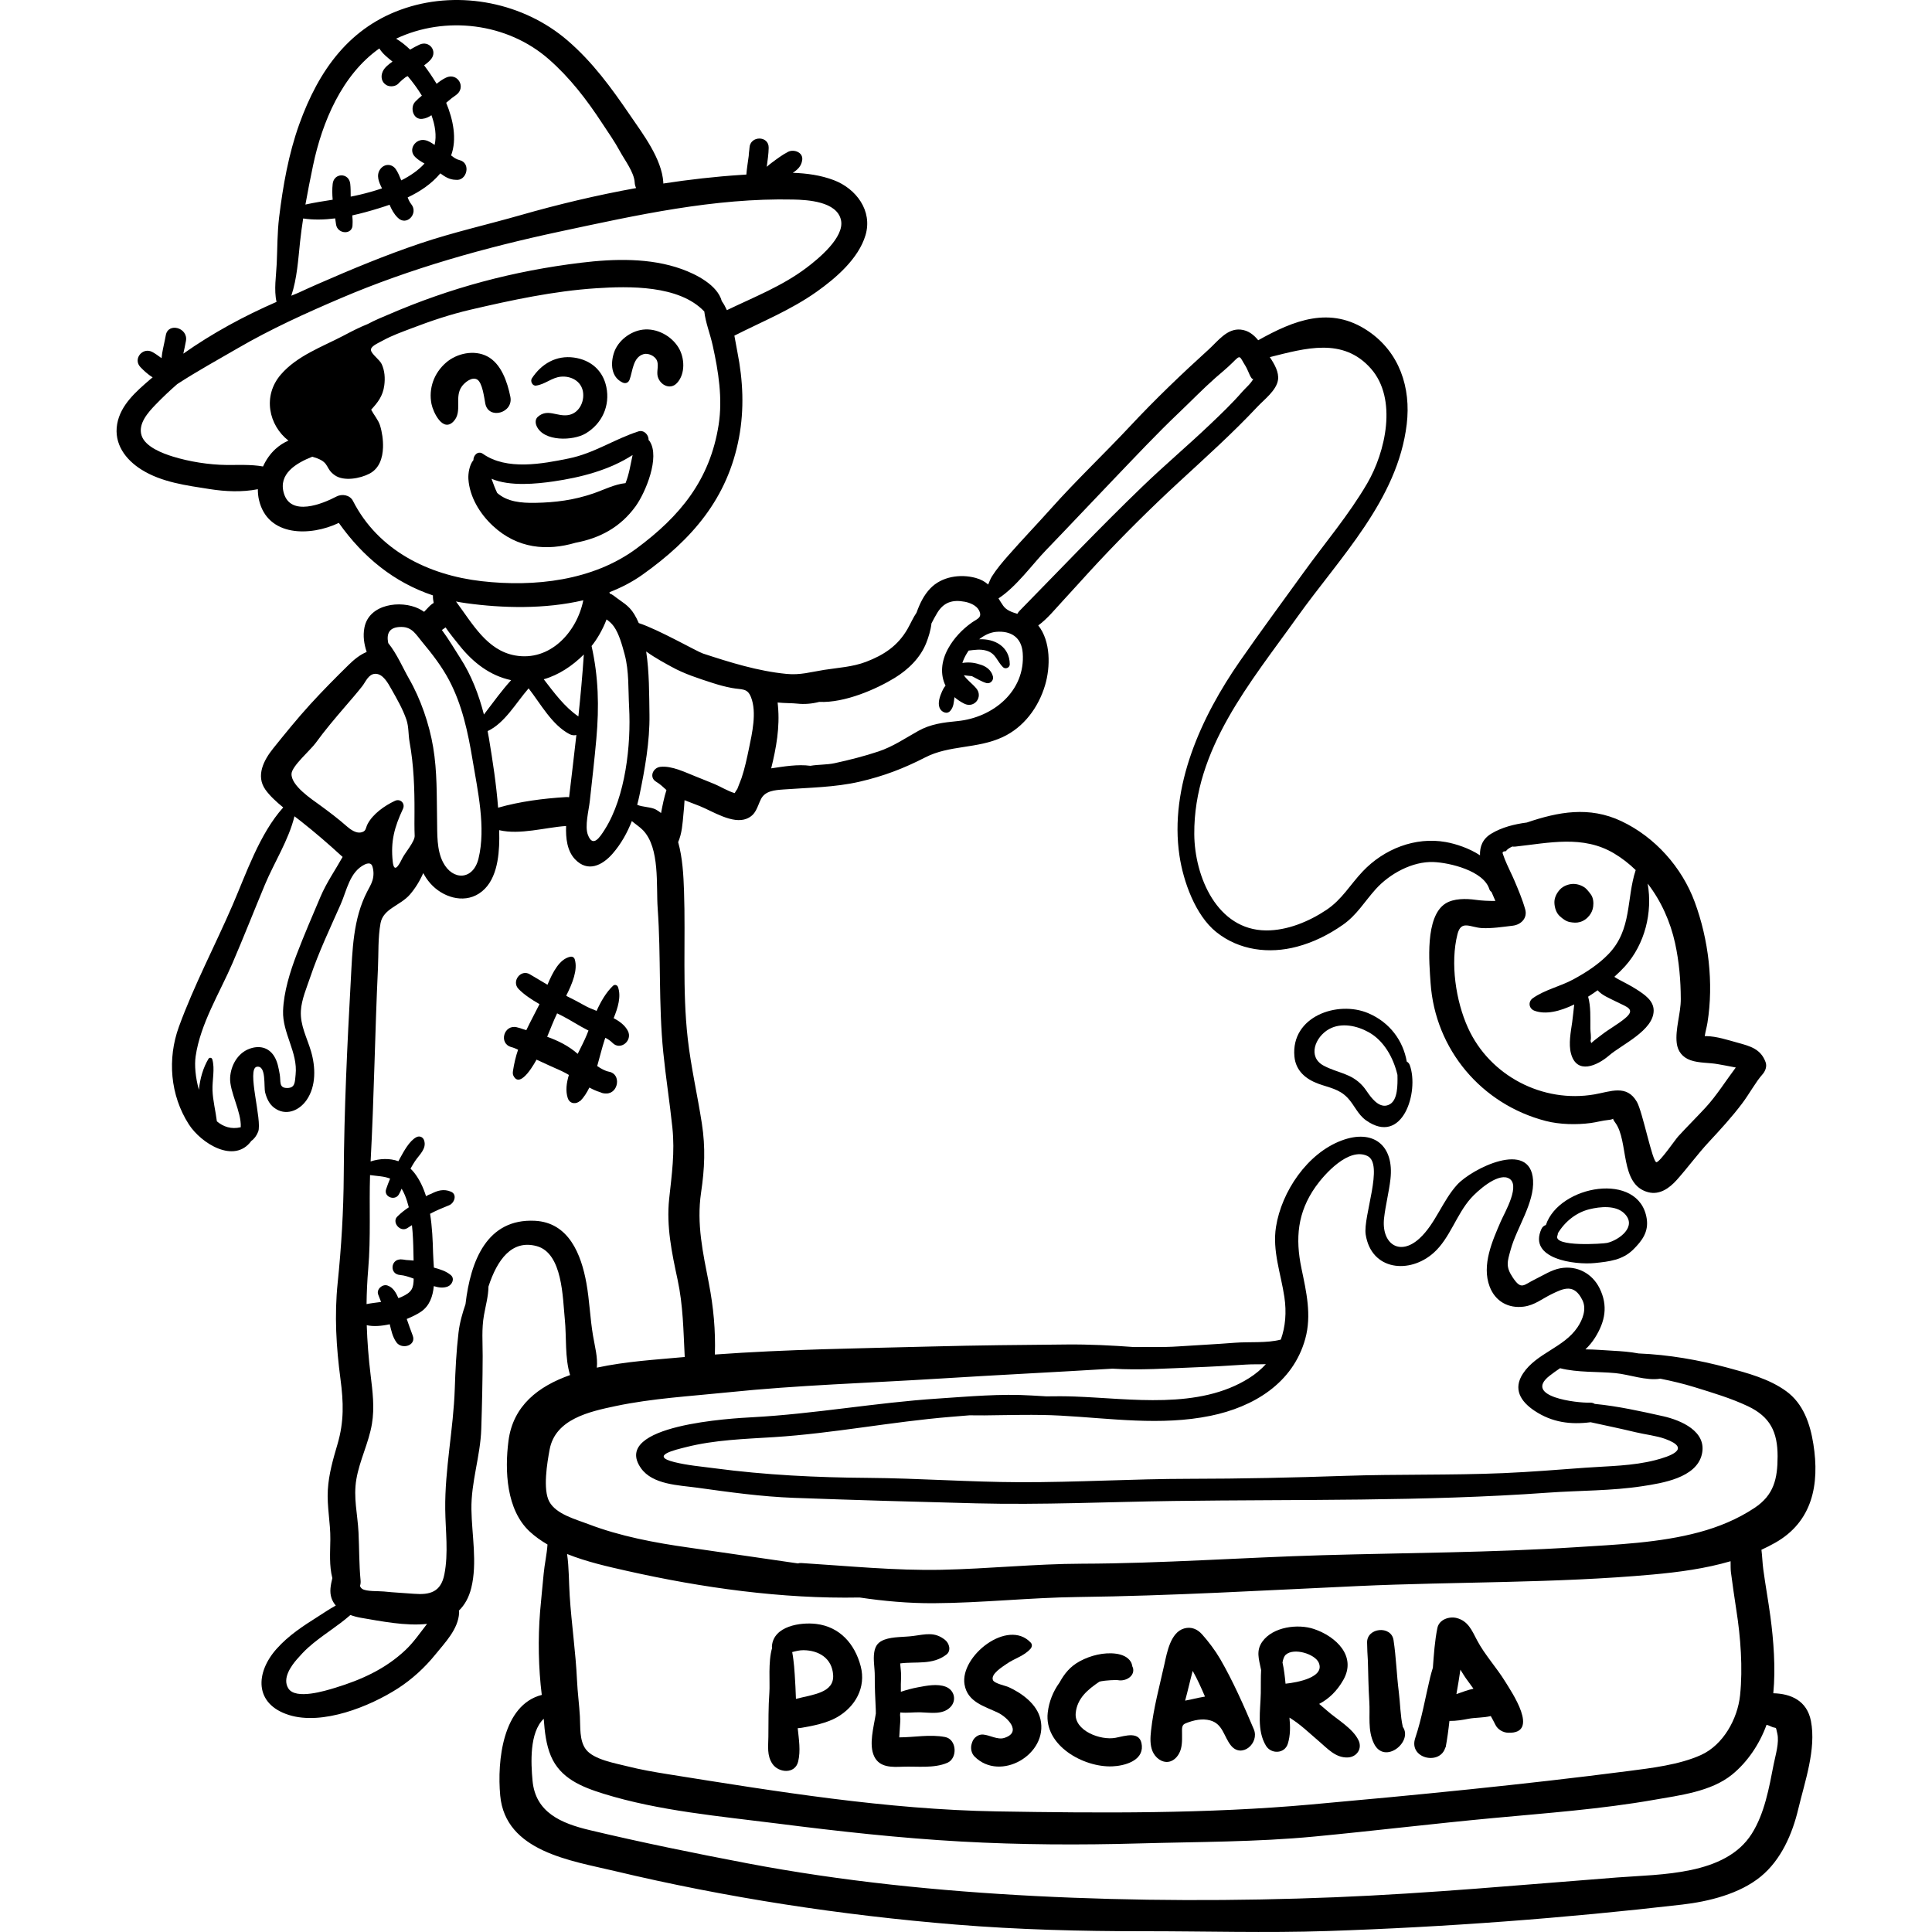 <?xml version="1.0" encoding="iso-8859-1"?>
<!-- Generator: Adobe Illustrator 19.0.0, SVG Export Plug-In . SVG Version: 6.00 Build 0)  -->
<svg version="1.1" id="Layer_1" xmlns="http://www.w3.org/2000/svg" xmlns:xlink="http://www.w3.org/1999/xlink" x="0px" y="0px"
	 viewBox="0 0 512.001 512.001" style="enable-background:new 0 0 512.001 512.001;" xml:space="preserve">
<g>
	<g>
		<path d="M421.622,237.074c-0.337-0.479-0.7-0.925-1.09-1.354c-0.844-0.928-2.332-1.475-3.562-1.475
			c-1.235,0-2.711,0.549-3.561,1.475c-0.881,0.96-1.535,2.22-1.475,3.561c0.058,1.289,0.477,2.676,1.475,3.561
			c0.734,0.652,1.613,1.335,2.612,1.518c0.871,0.159,1.769,0.239,2.637,0c1.044-0.287,1.922-0.931,2.577-1.777
			c0.551-0.713,0.856-1.454,0.976-2.346C422.349,239.212,422.239,237.953,421.622,237.074z"/>
	</g>
</g>
<g>
	<g>
		<path d="M228.093,441.567c-1.561-5.939-5.558-10.464-11.799-11.21c-4.115-0.493-11.27,0.522-11.725,5.865
			c-0.014,0.165,0.008,0.335,0.048,0.501c-1.096,3.685-0.536,9.205-0.723,11.779c-0.285,3.931-0.23,7.818-0.266,11.751
			c-0.024,2.554-0.428,4.974,1.076,7.193c1.616,2.385,5.985,2.792,6.816-0.617c0.701-2.877,0.181-5.91-0.117-8.841
			c0.376-0.02,0.756-0.057,1.141-0.123c3.022-0.52,6.525-1.225,9.218-2.746C226.671,452.346,229.568,447.173,228.093,441.567z
			 M210.933,450.223c-0.085-2.166-0.165-4.332-0.325-6.496c-0.035-0.467-0.175-3.309-0.668-5.909c0.97-0.252,1.951-0.509,2.994-0.5
			c4.027,0.037,7.574,2.106,7.857,6.578C221.092,448.644,215.43,449.054,210.933,450.223z"/>
	</g>
</g>
<g>
	<g>
		<path d="M250.45,460.328c-4.069-0.768-8.099,0.087-12.14,0.094c0.066-1.592,0.316-4.38,0.295-4.906
			c-0.014-0.355-0.05-0.705-0.08-1.056c0.024-0.215,0.047-0.429,0.066-0.64c1.735,0.191,3.537-0.08,5.264-0.04
			c2.639,0.062,5.922,0.734,7.987-1.355c1.756-1.777,1.09-4.53-1.203-5.417c-2.257-0.872-5.123-0.278-7.415,0.152
			c-1.471,0.276-2.994,0.681-4.484,1.179c-0.01-1.294-0.02-2.588,0.058-3.898c0.063-1.065-0.158-2.397-0.245-3.617
			c4.19-0.556,8.516,0.493,12.222-2.318c1.398-1.061,0.789-3.043-0.35-3.939c-2.761-2.171-5.085-1.462-8.443-1.014
			c-2.374,0.317-5.321,0.144-7.563,0.962c-1.657,0.605-2.442,1.586-2.727,3.303c-0.342,2.05,0.153,4.269,0.132,6.347
			c-0.031,3.023,0.145,5.997,0.271,9.011c0.006,0.142,0.006,0.481,0.012,0.925c-0.561,3.629-1.921,8.24-0.434,11.359
			c1.434,3.007,4.733,2.843,7.559,2.737c3.821-0.144,8.271,0.501,11.834-1.042C253.843,465.952,253.57,460.917,250.45,460.328z"/>
	</g>
</g>
<g>
	<g>
		<path d="M275.73,455.61c-0.916-3.991-4.867-6.866-8.404-8.496c-0.813-0.375-3.787-0.959-4.175-1.846
			c-0.712-1.626,2.592-3.591,3.559-4.282c2.103-1.502,4.646-2.08,6.379-4.038c0.413-0.467,0.529-1.146,0.065-1.641
			c-6.073-6.473-18.812,3.587-17.543,11.097c0.785,4.645,5.179,5.732,8.807,7.449c2.444,1.157,6.591,5.175,1.712,6.72
			c-1.763,0.558-3.795-0.756-5.612-0.901c-1.262-0.1-2.491,0.837-2.87,2.011c-0.045,0.141-0.091,0.283-0.137,0.424
			c-0.367,1.136-0.103,2.532,0.754,3.392C265.105,472.355,277.861,464.888,275.73,455.61z"/>
	</g>
</g>
<g>
	<g>
		<path d="M295.636,460.536c-3.962,0.761-11.009-1.87-10.561-6.554c0.376-3.935,3.252-6.281,6.269-8.313
			c0.149-0.036,0.288-0.088,0.442-0.118c1.154-0.226,3.913-0.401,4.565-0.281c1.955,0.36,4.672-1.114,3.825-3.533
			c-0.005,0.068-0.009,0.12-0.014,0.183c-0.118-0.5-0.2-1.04-0.465-1.492c-0.802-1.367-2.404-1.972-3.911-2.177
			c-3.212-0.437-6.798,0.459-9.614,1.985c-2.57,1.392-4.095,3.297-5.388,5.657c-1.688,2.323-2.787,5.041-3.123,7.969
			c-1.001,8.708,9.452,14.531,17.072,14.244c3.136-0.118,8.171-1.402,7.874-5.462C302.305,458.531,298.162,460.051,295.636,460.536z
			"/>
	</g>
</g>
<g>
	<g>
		<path d="M332.276,458.278c-2.603-6.173-5.544-12.818-8.909-18.62c-1.262-2.176-3.123-4.661-4.807-6.537
			c-1.251-1.393-2.871-2.102-4.765-1.556c-3.563,1.028-4.512,6.287-5.188,9.348c-1.307,5.916-2.911,11.7-3.571,17.75
			c-0.199,1.826-0.309,3.739,0.396,5.435c0.705,1.696,2.459,3.091,4.272,2.794c1.647-0.269,2.824-1.823,3.253-3.436
			c0.429-1.612,0.281-3.312,0.291-4.98c0.003-0.501,0.04-1.051,0.387-1.413c0.196-0.204,0.466-0.319,0.729-0.423
			c2.015-0.795,4.256-1.285,6.345-0.713c3.388,0.929,3.591,4.278,5.509,6.653C329.062,466.1,333.825,461.953,332.276,458.278z
			 M315.898,450.313c-0.601,0.134-1.212,0.254-1.824,0.376c0.716-2.611,1.298-5.283,2.004-7.883c1.237,2.185,2.26,4.49,3.255,6.808
			C318.207,449.79,317.077,450.05,315.898,450.313z"/>
	</g>
</g>
<g>
	<g>
		<path d="M360.027,461.206c-1.538-3.229-5.766-5.558-8.376-7.885c-0.707-0.63-1.386-1.209-2.06-1.76
			c2.521-1.328,4.687-3.338,6.409-6.372c3.577-6.301-1.964-11.514-7.772-13.48c-4.257-1.442-10.868-0.595-13.674,3.309
			c-1.744,2.426-0.937,4.629-0.397,7.327c0.016,0.081,0.034,0.164,0.05,0.245c-0.117,2.067-0.043,4.165-0.082,6.09
			c-0.094,4.592-1.101,9.895,1.369,13.96c1.373,2.259,4.943,2.171,5.791-0.525c0.695-2.212,0.67-4.564,0.436-6.925
			c2.866,1.729,5.172,4.022,7.827,6.277c2.285,1.941,4.399,4.412,7.63,4.277C359.544,465.646,361.085,463.429,360.027,461.206z
			 M340.684,446.198c-0.176-1.856-0.399-3.776-0.805-5.619c0.157-0.916,0.422-1.665,0.873-2.064c2.177-1.927,7.674-0.19,8.706,2.064
			C351.259,444.51,343.788,445.883,340.684,446.198z"/>
	</g>
</g>
<g>
	<g>
		<path d="M371.762,457.643c-0.671-2.956-0.681-6.236-1.059-9.206c-0.584-4.593-0.702-9.222-1.403-13.803
			c-0.602-3.934-7.088-3.332-7.004,0.667c0.033,1.579,0.086,3.214,0.208,4.852c0.105,3.589,0.142,7.18,0.375,10.767
			c0.246,3.791-0.473,7.554,1.202,11.071C366.861,467.829,374.541,461.591,371.762,457.643z"/>
	</g>
</g>
<g>
	<g>
		<path d="M398.913,445.667c-2.297-3.749-5.413-7.084-7.46-10.947c-1.357-2.561-2.351-5.149-5.432-5.93
			c-1.947-0.493-4.634,0.383-5.095,2.632c-0.706,3.451-0.932,7.011-1.198,10.545c-0.265,0.853-0.516,1.709-0.725,2.577
			c-1.29,5.358-2.194,10.837-3.953,16.069c-1.835,5.457,6.674,7.343,7.997,2.432l0.048,0.132c0.44-2.353,0.762-4.727,1.02-7.111
			c1.79,0.032,3.676-0.298,5.025-0.566c1.76-0.349,4.025-0.243,5.933-0.73c0.429,0.772,0.845,1.545,1.224,2.315
			c0.615,1.247,1.994,2.06,3.364,2.111C408.249,459.519,400.491,448.243,398.913,445.667z M386.122,448.904
			c-0.051,0.019-0.106,0.033-0.158,0.05c0.408-2.139,0.724-4.298,1.056-6.472c0.664,1.084,1.225,1.973,1.452,2.278
			c0.668,0.892,1.341,1.818,2.007,2.765C388.989,447.858,387.556,448.387,386.122,448.904z"/>
	</g>
</g>
<g>
	<g>
		<path d="M373.615,282.288c-0.161-0.451-0.458-0.765-0.808-0.958c-0.951-5.482-4.438-10.368-10.198-12.821
			c-8.133-3.464-20.527,0.858-19.577,11.452c0.341,3.809,3.015,6.034,6.403,7.264c2.818,1.023,5.448,1.366,7.652,3.668
			c1.856,1.939,2.688,4.423,4.934,6.013C371.673,303.741,376.143,289.372,373.615,282.288z M368.423,292.578
			c-2.383,1.495-4.519-1.032-5.626-2.545c-0.542-0.741-1.028-1.529-1.643-2.219c-3.08-3.453-6.649-3.406-10.387-5.415
			c-4.297-2.309-2.26-7.602,1.435-9.668c3.27-1.829,7.426-0.909,10.53,0.823c3.981,2.22,6.516,6.664,7.609,11.314
			C370.404,287.651,370.383,291.349,368.423,292.578z"/>
	</g>
</g>
<g>
	<g>
		<path d="M436.395,322.943c-1.986-12.651-23.211-8.898-26.721,1.7c-0.487,0.147-0.916,0.474-1.173,1.038
			c-3.629,7.959,8.834,9.58,14.168,9.035c3.801-0.389,7.345-0.808,10.127-3.548C435.186,328.813,436.943,326.44,436.395,322.943z
			 M425.935,329.379c-1.024,0.243-14.406,1.15-13.205-1.916c0.087-0.22,0.119-0.433,0.127-0.639
			c1.867-3.086,4.838-5.488,8.317-6.354c2.841-0.707,7.035-1.144,9.314,1.125C433.982,325.074,429.032,328.644,425.935,329.379z"/>
	</g>
</g>
<g>
	<g>
		<path d="M160.688,102.563c-0.914-4.42-4.159-7.19-8.587-7.805c-4.702-0.652-8.638,1.666-11.149,5.515
			c-0.484,0.741,0.137,2.043,1.098,1.915c2.41-0.323,4.168-2.127,6.557-2.359c2.713-0.263,5.436,1.171,5.892,4.01
			c0.434,2.706-1.106,5.751-3.975,6.172c-2.957,0.434-5.431-1.817-7.998,0.455c-0.721,0.638-0.668,1.651-0.315,2.442
			c1.865,4.185,9.688,3.942,13.008,1.957C159.548,112.276,161.716,107.531,160.688,102.563z"/>
	</g>
</g>
<g>
	<g>
		<path d="M135.249,105.134c-0.786-3.87-2.398-8.748-6.118-10.694c-3.451-1.806-8.04-0.835-10.906,1.639
			c-3.191,2.754-4.698,6.833-3.874,10.99c0.414,2.088,3.004,7.697,5.889,4.555c2.394-2.607,0.049-6.427,2.201-9.289
			c0.788-1.048,2.644-2.544,3.992-1.771c1.437,0.823,1.889,4.942,2.178,6.4C129.467,111.301,136.13,109.471,135.249,105.134z"/>
	</g>
</g>
<g>
	<g>
		<path d="M179.782,92.062c-1.931-3.119-5.771-5.143-9.408-4.703c-3.31,0.4-6.623,2.916-7.672,6.142
			c-0.933,2.87-0.775,6.449,2.302,7.879c0.783,0.364,1.526,0.054,1.834-0.746c0.847-2.201,0.846-5.978,3.744-6.79
			c1.178-0.33,2.878,0.438,3.455,1.576c0.583,1.151,0.045,2.69,0.187,3.91c0.281,2.414,3.24,4.288,5.207,2.156
			C181.665,99.065,181.473,94.793,179.782,92.062z"/>
	</g>
</g>
<g>
	<g>
		<path d="M172.159,116.916c-0.084-0.126-0.186-0.222-0.285-0.323c0.071-1.331-1.226-2.74-2.693-2.266
			c-6.41,2.071-11.686,5.784-18.457,7.17c-7.006,1.434-16.447,3.216-22.745-1.228c-1.291-0.911-2.555,0.39-2.517,1.66
			c-1.076,1.264-1.426,3.6-1.334,5.013c0.312,4.759,3.065,9.233,6.477,12.408c6.566,6.11,14.418,6.692,21.911,4.488
			c6.487-1.217,11.929-4.133,15.939-9.688C171.042,130.567,174.991,121.171,172.159,116.916z M165.774,128.034
			c-2.976,0.312-5.731,1.774-8.564,2.745c-5.077,1.742-9.96,2.383-15.316,2.48c-3.837,0.069-7.485-0.283-10.133-2.623
			c-0.584-1.203-1.038-2.485-1.506-3.754c4.905,2.085,12.013,1.337,16.374,0.704c7.231-1.05,14.797-2.97,21.017-6.998
			C167.088,123.144,166.73,125.641,165.774,128.034z"/>
	</g>
</g>
<g>
	<g>
		<path d="M469.943,448.732c0.651-6.649,0.071-14.077-0.773-20.364c-0.558-4.152-1.315-8.273-1.877-12.429
			c-0.239-1.77-0.272-3.522-0.495-5.234c1.221-0.563,2.425-1.172,3.608-1.837c9.932-5.589,11.851-15.516,10.157-26.168
			c-0.852-5.36-2.643-10.699-7.184-14.008c-4.526-3.298-10.289-4.822-15.612-6.254c-7.53-2.026-15.543-3.441-23.531-3.76
			c-2.262-0.434-4.598-0.599-6.781-0.716c-2.343-0.125-4.832-0.356-7.302-0.365c0.949-0.916,1.817-1.936,2.561-3.123
			c2.65-4.229,3.503-8.425,1.181-13.089c-1.961-3.94-5.995-6.088-10.401-5.282c-2.337,0.427-4.488,1.86-6.576,2.868
			c-3.213,1.551-3.7,3.041-6.021-0.425c-1.958-2.925-1.426-4.216-0.521-7.488c1.564-5.657,6.282-12.29,5.9-18.311
			c-0.692-10.907-16.29-2.957-20.082,1.178c-3.919,4.274-5.801,10.407-10.012,14.268c-5.306,4.865-10.169,1.357-9.384-5.428
			c0.398-3.443,1.284-6.816,1.682-10.253c1.037-8.969-4.528-13.423-12.95-10.264c-9.087,3.407-15.891,13.53-17.375,22.868
			c-1.012,6.371,1.296,12.387,2.22,18.621c0.599,4.041,0.283,7.853-0.946,11.266c-3.67,0.987-8.404,0.54-12.172,0.84
			c-4.999,0.398-10.036,0.628-15.047,0.971c-3.891,0.266-7.807,0.119-11.714,0.166c-5.873-0.428-11.752-0.73-17.711-0.678
			c-11.973,0.105-23.941,0.218-35.91,0.533c-19.213,0.506-38.289,0.731-57.427,2.129c0.209-6.366-0.373-12.574-1.59-18.859
			c-1.574-8.123-3.296-15.752-2.068-24.057c0.941-6.363,1.198-11.913,0.213-18.294c-1.156-7.494-2.884-14.926-3.739-22.462
			c-1.484-13.081-0.54-26.111-0.995-39.231c-0.139-4.014-0.371-8.71-1.551-12.885c1.019-2.384,1.157-4.835,1.396-7.411
			c0.113-1.221,0.251-2.465,0.295-3.704c1.341,0.529,2.7,1.021,4.031,1.557c3.388,1.365,8.727,4.87,12.446,3.341
			c2.5-1.028,2.733-3.079,3.756-5.149c1.11-2.247,3.661-2.421,6-2.594c6.722-0.498,13.594-0.544,20.159-2.06
			c6.354-1.467,11.649-3.486,17.423-6.451c6.401-3.286,13.714-2.226,20.452-5.347c5.652-2.618,9.523-7.869,11.283-13.785
			c1.423-4.782,1.528-11.622-1.809-15.827c2.412-1.757,4.46-4.315,6.419-6.422c3.165-3.407,6.237-6.89,9.415-10.287
			c6.768-7.234,13.972-14.389,21.251-21.111c7.151-6.603,14.341-13.033,21.008-20.147c1.753-1.87,5.03-4.312,5.437-7.086
			c0.301-2.054-0.911-4.163-2.172-6.051c9.357-2.325,19.394-5.353,26.795,3.04c7.089,8.039,3.887,22.1-1.006,30.468
			c-4.897,8.376-11.227,15.797-16.89,23.646c-5.628,7.8-11.366,15.554-16.849,23.455c-10.18,14.668-18.727,33.179-15.99,51.523
			c1.015,6.801,4.203,15.771,9.743,20.222c6.079,4.884,14.026,5.844,21.384,3.89c4.436-1.178,8.408-3.178,12.163-5.793
			c3.715-2.587,5.765-6.189,8.74-9.482c3.691-4.086,9.715-7.365,15.265-7.163c4.311,0.157,13.301,2.328,14.813,7.154
			c0.114,0.364,0.324,0.612,0.576,0.758c0.36,0.818,0.714,1.619,1.035,2.392c-1.778,0.025-3.547-0.051-5.26-0.292
			c-2.457-0.346-5.798-0.406-7.984,0.996c-5.449,3.492-4.293,15.698-3.928,21.035c1.206,17.668,13.533,32.182,30.532,36.58
			c3.663,0.948,8.181,1.042,11.904,0.542c1.575-0.211,3.111-0.663,4.703-0.812c0.745-0.07,1.076-0.214,1.215-0.337
			c0.037,0.183,0.182,0.505,0.573,1.031c3.668,4.938,1.086,16.429,8.718,18.448c3.05,0.807,5.654-1.07,7.596-3.242
			c2.926-3.273,5.51-6.843,8.513-10.074c3.062-3.295,6.081-6.583,8.794-10.177c1.889-2.502,3.644-5.764,5.388-7.707
			c0.757-0.843,1.265-2.099,0.855-3.236c-1.261-3.507-4.049-4.262-7.418-5.18c-2.656-0.725-5.534-1.694-8.312-1.747
			c-0.161-0.003-0.29,0.006-0.404,0.018c0.167-1.186,0.528-2.371,0.718-3.555c1.683-10.532,0.306-22.054-3.379-32.024
			c-3.396-9.191-10.524-17.198-19.444-21.407c-8.525-4.022-16.739-2.46-25.05,0.367c-3.294,0.438-6.549,1.236-9.384,2.932
			c-2.336,1.397-3.101,3.432-3.02,5.755c-2.843-1.87-6.356-3.031-9.081-3.517c-8.083-1.442-16.367,1.832-22.015,7.8
			c-3.37,3.561-5.457,7.417-9.629,10.201c-4.591,3.063-10.361,5.465-15.967,5.424c-12.984-0.095-18.945-14.245-19.029-25.5
			c-0.169-22.577,14.954-40.258,27.288-57.544c11.274-15.8,26.619-31.043,29.015-51.116c1.156-9.682-1.918-19.044-10.201-24.664
			c-10.055-6.822-19.773-2.828-29.158,2.419c-1.187-1.454-2.642-2.622-4.653-2.821c-3.613-0.358-6.021,3.041-8.458,5.25
			c-7.203,6.529-14.171,13.204-20.81,20.308c-6.883,7.366-14.226,14.29-20.939,21.811c-3.75,4.201-7.658,8.261-11.373,12.493
			c-1.53,1.743-3.073,3.55-4.317,5.516c-0.402,0.636-0.696,1.422-1.018,2.185c-0.841-0.754-1.879-1.363-3.301-1.752
			c-4.066-1.112-8.968-0.388-11.99,2.734c-1.797,1.856-2.845,4.113-3.694,6.475c-0.909,1.306-1.527,2.809-2.355,4.259
			c-2.571,4.504-6.266,6.941-10.995,8.754c-3.563,1.367-7.411,1.562-11.144,2.148c-3.582,0.563-6.288,1.425-9.966,1.064
			c-7.599-0.745-14.929-3.037-22.152-5.407c-1.54-0.505-11.802-6.382-16.999-8.062c-0.341-0.803-0.726-1.582-1.175-2.321
			c-1.52-2.503-3.26-3.201-5.448-4.935c-0.34-0.27-0.698-0.445-1.058-0.565c-0.031-0.119-0.052-0.244-0.09-0.359
			c3.107-1.209,6.056-2.722,8.741-4.632c13.124-9.338,22.575-20.189,25.602-36.379c1.412-7.55,1.061-15.092-0.425-22.609
			c-0.263-1.33-0.51-2.832-0.808-4.372c7.386-3.747,14.985-6.802,21.793-11.628c5.098-3.614,11.109-8.767,12.959-15.001
			c1.924-6.48-2.494-12.348-8.42-14.588c-3.434-1.298-7.118-1.81-10.856-1.937c1.25-0.815,2.301-1.748,2.509-3.444
			c0.247-2.009-2.239-2.877-3.718-2.133c-1.565,0.787-3.003,1.901-4.411,2.938c-0.402,0.296-0.831,0.665-1.276,1.048
			c0.21-1.672,0.485-3.343,0.512-5.038c0.053-3.288-4.93-3.257-5.087,0c-0.036,0.742-0.195,1.381-0.197,2.1
			c-0.211,1.666-0.511,3.322-0.631,4.99c-0.453,0.031-0.905,0.062-1.353,0.091c-6.836,0.441-13.753,1.227-20.663,2.285
			c0-0.102,0.017-0.193,0.01-0.3c-0.427-6.322-5.383-12.775-8.84-17.837c-4.925-7.212-9.891-14.051-16.574-19.795
			c-11.613-9.981-28.382-13.308-42.837-8.594C92.651,6.962,84.43,18.674,79.309,32.918c-2.836,7.888-4.334,16.382-5.342,24.696
			c-0.493,4.063-0.449,8.18-0.634,12.267c-0.149,3.26-0.777,6.897-0.05,10.12c-8.683,3.784-17.001,8.3-24.702,13.722
			c0.242-1.13,0.501-2.258,0.699-3.389c0.612-3.491-4.732-4.989-5.348-1.474c-0.28,1.597-0.69,3.164-0.96,4.774
			c-0.072,0.43-0.12,0.857-0.159,1.283c-0.836-0.598-1.652-1.222-2.479-1.653c-2.559-1.333-5.18,1.879-3.112,4.034
			c0.768,0.801,1.949,1.943,3.232,2.701c-0.21,0.178-0.428,0.345-0.637,0.525c-3.696,3.186-7.89,6.786-8.771,11.865
			c-0.907,5.231,2.225,9.428,6.454,12.073c5.394,3.374,11.927,4.185,18.082,5.155c4.177,0.658,8.579,0.849,12.753,0.031
			c-0.008,0.966,0.085,1.921,0.298,2.838c2.278,9.817,13.605,9.704,21.157,6.09c6.458,9.121,14.708,15.8,24.948,19.216
			c-0.027,0.653,0.049,1.321,0.193,1.995c-0.617,0.335-1.118,0.844-1.602,1.369c-0.308,0.335-0.629,0.653-0.938,0.984
			c-0.449-0.309-0.906-0.592-1.379-0.823c-4.81-2.345-13.224-1.288-14.435,5.002c-0.425,2.203-0.108,4.357,0.6,6.457
			c-1.798,0.734-3.377,2.043-4.79,3.43c-3.472,3.409-6.933,6.899-10.221,10.507c-3.384,3.714-6.644,7.739-9.775,11.634
			c-2.456,3.056-4.664,7.224-2.066,10.905c1.167,1.654,2.908,3.247,4.73,4.734c-6.287,6.992-9.869,17.67-13.443,25.928
			c-4.652,10.751-10.194,21.189-14.202,32.193c-3.082,8.461-2.337,18.125,2.631,25.859c3.239,5.043,12.072,10.588,16.568,4.384
			c0.77-0.53,1.393-1.381,1.805-2.422c1.163-2.943-3.158-16.78-0.334-17.224c2.549-0.4,1.779,5.238,2.191,6.832
			c0.392,1.518,1.054,3.006,2.32,3.986c3.045,2.357,6.681,0.886,8.681-2.026c2.546-3.709,2.368-8.742,1.148-12.895
			c-1.053-3.584-2.907-6.864-2.683-10.732c0.174-2.998,1.545-6.134,2.498-8.962c2.203-6.536,5.243-12.915,8.035-19.228
			c1.646-3.724,2.382-8.62,6.378-10.576c0.559-0.274,1.302-0.454,1.746-0.018c0.181,0.177,0.271,0.426,0.341,0.669
			c0.327,1.139,0.324,2.371-0.01,3.509c-0.312,1.062-0.897,2.019-1.407,3.001c-3.773,7.267-3.913,15.494-4.354,23.494
			c-0.945,17.137-1.764,34.442-1.868,51.604c-0.058,9.621-0.628,19.058-1.612,28.626c-0.885,8.607-0.388,16.922,0.745,25.483
			c0.811,6.127,0.973,11.253-0.78,17.227c-1.182,4.029-2.325,7.931-2.573,12.156c-0.258,4.396,0.715,8.707,0.667,13.098
			c-0.039,3.575-0.33,6.893,0.533,10.275c-0.219,0.879-0.409,1.764-0.494,2.684c-0.177,1.913,0.398,3.413,1.404,4.579
			c-1.69,0.917-3.284,2.016-4.646,2.878c-4.044,2.561-7.811,4.986-11.028,8.584c-5.638,6.305-5.999,14.611,3.237,17.535
			c8.882,2.811,21.419-2.226,28.902-7.042c3.712-2.389,7.104-5.495,9.879-8.92c2.632-3.249,6.12-6.779,6.339-11.114
			c0.01-0.196-0.018-0.386-0.063-0.57c1.493-1.448,2.641-3.403,3.289-6.031c1.639-6.649,0.134-14.069,0.035-20.807
			c-0.107-7.274,2.381-14.124,2.61-21.295c0.205-6.428,0.355-12.862,0.372-19.301c0.01-3.722-0.312-7.201,0.352-10.917
			c0.469-2.625,1.146-4.957,1.186-7.543c2.315-7.109,6.197-12.51,12.8-10.705c6.87,1.878,6.859,13.735,7.432,19.384
			c0.475,4.682-0.027,10.242,1.399,14.781c-8.382,2.959-15.121,8.088-16.329,17.437c-1.02,7.896-0.584,18.302,5.648,24.06
			c1.406,1.299,2.994,2.419,4.692,3.409c-0.168,2.595-0.793,5.286-1.012,7.729c-0.301,3.357-0.68,6.712-0.953,10.07
			c-0.578,7.118-0.441,14.96,0.449,22.062c-10.371,2.647-11.855,17.498-11.013,26.677c1.363,14.866,18.865,17.253,30.342,19.994
			c29.55,7.056,60.092,11.722,90.383,14.191c16.575,1.351,33.119,1.771,49.734,1.763c16.205-0.008,32.486,0.489,48.681-0.048
			c31.396-1.041,62.89-3.401,94.103-7.015c7.029-0.814,15.203-2.828,20.817-7.427c5.395-4.421,8.367-11.293,9.935-17.885
			c1.714-7.208,4.801-15.822,3.361-23.327C478.871,450.675,474.592,448.841,469.943,448.732z M399.08,225.573
			c0.316-0.486,0.936-0.891,1.72-1.236c0.222,0.037,0.459,0.055,0.726,0.026c8.97-0.973,17.98-3.122,26.231,1.803
			c2.089,1.247,3.997,2.738,5.72,4.417c-2.517,7.653-0.924,15.712-7.193,22.237c-2.663,2.772-5.981,4.903-9.34,6.728
			c-3.452,1.876-7.518,2.717-10.728,4.982c-1.326,0.935-1.073,2.76,0.434,3.323c2.958,1.105,6.761,0.175,10.534-1.658
			c-0.195,1.605-0.326,3.219-0.535,4.683c-0.366,2.563-1.005,5.736-0.325,8.293c1.53,5.758,7.004,3.218,10.088,0.556
			c3.391-2.927,11.834-6.647,11.828-11.932c-0.003-2.663-2.498-4.267-4.472-5.556c-1.625-1.061-3.358-1.884-5.05-2.812
			c-0.311-0.17-0.607-0.362-0.898-0.562c1.137-1.022,2.121-1.999,2.883-2.853c5.185-5.809,7.297-14.169,5.943-21.858
			c3.567,4.611,6.028,10.121,7.271,15.807c1.064,4.87,1.497,9.868,1.508,14.842c0.008,3.762-1.503,7.927-1.077,11.599
			c0.257,2.208,1.534,3.818,3.661,4.566c2.281,0.803,4.95,0.614,7.314,1.058c0.274,0.052,2.947,0.518,4.681,0.874
			c-2.581,3.422-5.117,7.484-8.021,10.626c-2.386,2.582-4.886,5.052-7.259,7.647c-0.742,0.811-4.752,6.671-5.729,6.829
			c-1.055,0.171-3.674-13.354-5.209-16.011c-2.701-4.677-6.999-2.702-11.239-1.965c-13.64,2.37-27.725-4.855-33.529-17.667
			c-3.212-7.089-4.721-17.111-2.773-24.79c0.976-3.844,3.377-1.796,6.471-1.618c2.554,0.147,5.628-0.332,8.185-0.632
			c2.154-0.253,3.949-1.983,3.295-4.325c-0.737-2.639-1.843-5.235-2.916-7.759c-0.596-1.403-1.306-2.751-1.908-4.152
			c-0.42-0.913-0.789-1.846-1.105-2.8C398.07,225.825,398.339,225.59,399.08,225.573z M421.465,272.588
			c-0.024-3.079,0.139-5.787-0.592-8.458c0.86-0.542,1.702-1.112,2.515-1.698c1.211,1.373,3.05,2.063,5.249,3.171
			c2.561,1.291,4.928,1.848,2.023,4.261c-1.958,1.626-4.22,2.818-6.223,4.384c-0.875,0.684-1.935,1.419-2.761,2.203
			c-0.014-0.167-0.058-0.357-0.166-0.594C421.755,274.891,421.472,273.54,421.465,272.588z M277.254,145.747
			c6.052-6.268,12.007-12.624,18.04-18.91c5.656-5.892,11.266-11.892,17.184-17.514c3.22-3.06,6.288-6.246,9.621-9.187
			c1.496-1.32,3.068-2.576,4.483-3.986c2.315-2.308,1.784-1.842,3.536,0.929c0.668,1.057,1.522,4.006,2.072,3.22
			c-0.62,1.313-2.116,2.526-2.947,3.484c-2.722,3.134-5.669,5.943-8.681,8.806c-5.817,5.53-11.926,10.688-17.706,16.253
			c-11.213,10.796-21.833,21.983-32.707,33.079c-0.233,0.237-0.4,0.491-0.535,0.75c-1.513-0.455-2.925-0.957-3.756-2.146
			c-0.46-0.658-0.861-1.31-1.247-1.943C269.37,155.479,273.565,149.567,277.254,145.747z M206.171,187.123
			c-0.029-0.311-0.059-0.629-0.091-0.95c1.886,0.192,3.833,0.142,5.208,0.295c1.839,0.205,3.88,0.051,5.82-0.458
			c6.789,0.317,15.207-3.426,19.999-6.361c3.609-2.21,6.851-5.362,8.403-9.371c0.502-1.298,1.143-3.215,1.339-5.074
			c0.475-0.928,0.967-1.852,1.514-2.759c1.718-2.849,4.069-3.597,7.331-2.974c1.288,0.246,3.097,0.952,3.767,2.298
			c0.954,1.917-0.502,2.221-1.903,3.209c-2.543,1.794-4.784,4.16-6.293,6.892c-1.895,3.429-2.108,6.94-0.689,9.844
			c-0.38,0.424-0.675,0.95-0.924,1.515c-0.557,1.264-1.2,3.014-0.644,4.376c0.434,1.062,1.931,1.843,2.848,0.752
			c0.916-1.091,0.886-2.232,1.088-3.579c0.001-0.007,0.003-0.013,0.004-0.02c0.742,0.644,1.597,1.227,2.588,1.722
			c2.687,1.341,5.104-1.826,3.159-4.094c-1.109-1.294-2.487-2.236-3.261-3.442c0.711,0.106,1.433,0.17,2.131,0.238
			c1.321,0.665,2.607,1.485,3.81,1.827c1.071,0.305,2.025-0.717,1.762-1.762c-0.439-1.742-1.947-2.805-3.716-3.228
			c-1.39-0.477-2.973-0.561-4.377-0.327c0.032-0.112,0.063-0.223,0.105-0.342c0.353-0.978,0.887-1.985,1.55-2.941
			c1.548-0.169,3.072-0.456,4.719,0.021c2.496,0.723,2.737,2.718,4.368,4.363c0.645,0.651,1.827,0.171,1.817-0.753
			c-0.047-4.725-4.055-6.834-8.122-6.624c1.371-1.085,2.924-1.84,4.52-1.973c3.901-0.325,6.717,1.436,7.03,5.6
			c0.762,10.135-7.895,17.144-17.317,18.057c-3.689,0.358-7.055,0.756-10.365,2.603c-3.503,1.955-6.683,4.153-10.551,5.445
			c-3.692,1.233-7.809,2.282-11.619,3.104c-2.074,0.447-4.339,0.328-6.41,0.694c-3.368-0.454-7.017,0.173-10.394,0.675
			C205.722,198.156,206.693,192.745,206.171,187.123z M345.916,354.774c1.724-6.265,0.274-12.451-1.015-18.638
			c-1.66-7.969-1.069-14.839,3.752-21.656c2.376-3.36,8.762-10.488,13.717-8.14c4.456,2.111-1.194,16.061-0.448,20.828
			c1.492,9.539,11.639,10.556,18.045,4.812c4.275-3.833,5.994-10.134,9.841-14.439c1.659-1.857,6.787-6.522,9.762-5.393
			c3.784,1.436-0.871,9.282-1.805,11.442c-2.255,5.215-5.162,11.658-2.99,17.373c1.489,3.918,4.968,5.85,9.057,5.306
			c2.891-0.385,4.832-2.08,7.387-3.32c3.1-1.504,5.958-2.904,8.155,1.641c1.13,2.337,0.056,5.118-1.321,7.162
			c-3.651,5.422-10.846,6.82-14.435,12.236c-2.697,4.071-0.695,7.391,3.047,9.882c4.642,3.09,9.525,3.727,14.867,3.037
			c3.993,0.876,7.996,1.699,11.981,2.661c2.387,0.576,5.488,0.921,7.793,1.762c7.208,2.63,1.14,4.647-2.607,5.619
			c-6.021,1.563-12.41,1.565-18.592,2.015c-7.211,0.524-14.467,1.126-21.69,1.432c-14.007,0.594-28.029,0.248-42.027,0.724
			c-13.699,0.466-27.415,0.773-41.135,0.782c-14.994,0.01-29.964,0.947-44.971,0.901c-13.448-0.042-26.867-1.049-40.303-1.148
			c-13.621-0.1-27.098-0.752-40.61-2.542c-3.504-0.464-7.223-0.781-10.668-1.641c-6.763-1.689,0.445-3.292,3.089-3.964
			c7.632-1.94,15.563-2.157,23.37-2.654c15.686-0.997,31.153-4.088,46.802-5.372c1.65-0.135,3.298-0.271,4.946-0.407
			c1.316,0.018,2.63,0.032,3.939,0.019c6.723-0.067,13.482-0.306,20.206,0.06c13.242,0.719,26.566,2.749,39.73,0.056
			C332.178,372.879,342.665,366.584,345.916,354.774z M169.46,210.781c1.437-6.916,2.758-14.296,2.655-21.382
			c-0.079-5.433-0.045-11.322-0.872-16.748c2.502,1.805,5.273,3.255,6.651,4.021c3.473,1.93,7.126,3.081,10.89,4.304
			c1.728,0.561,3.359,1.004,5.138,1.34c2.752,0.521,4.133-0.05,5.117,2.484c1.554,4.001,0.273,9.56-0.546,13.5
			c-0.548,2.636-1.116,5.333-1.972,7.889l-1.117,2.881c-0.325,0.459-0.56,0.83-0.706,1.115c-1.725-0.476-4.003-1.86-5.279-2.371
			c-1.624-0.649-3.236-1.334-4.866-1.967c-2.805-1.09-6.495-2.988-9.572-2.622c-1.968,0.234-3.048,2.801-1.072,3.96
			c1.063,0.623,1.848,1.419,2.706,2.183c-0.635,1.984-1.042,4.076-1.43,6.095c-0.439-0.349-0.898-0.672-1.395-0.938
			c-1.288-0.689-3.536-0.625-4.927-1.244C169.082,212.451,169.286,211.618,169.46,210.781z M162.656,165.985
			c1.422,1.977,2.246,5.097,2.88,7.439c1.202,4.438,0.932,9.396,1.183,13.965c0.55,10.015-0.96,23.736-6.408,32.375
			c-1.383,2.193-3.186,4.961-4.512,1.483c-0.884-2.318,0.233-6.476,0.499-8.899c0.605-5.517,1.245-11.015,1.738-16.546
			c0.769-8.635,0.563-16.409-1.263-24.604c1.321-1.603,2.93-4.263,3.971-7.044C161.447,164.661,162.107,165.222,162.656,165.985z
			 M82.953,43.9c2.417-11.583,7.683-24.089,17.581-31.061c0.789,1.328,2.15,2.424,3.489,3.484c-1.062,0.736-2.11,1.564-2.588,2.61
			c-0.596,1.303-0.361,2.822,0.945,3.604c0.998,0.598,2.674,0.4,3.399-0.609c0.531-0.536,1.125-1.035,1.749-1.506
			c0.193-0.076,0.367-0.156,0.523-0.239c1.279,1.503,2.59,3.258,3.749,5.163c-0.632,0.517-1.246,1.052-1.788,1.635
			c-1.409,1.516-0.556,4.787,1.872,4.52c0.978-0.108,1.75-0.48,2.455-0.97c0.976,2.683,1.406,5.406,0.842,7.872
			c-0.83-0.53-1.516-1.05-2.542-1.262c-2.509-0.518-4.619,2.509-2.603,4.472c0.748,0.729,1.594,1.245,2.464,1.72
			c-1.636,1.805-3.798,3.279-6.162,4.467c-0.412-1.034-0.852-2.078-1.422-2.925c-1.058-1.574-3.11-1.53-4.176,0
			c-1.1,1.579-0.354,3.388,0.499,5.042c-2.057,0.702-4.066,1.244-5.811,1.661c-0.821,0.196-1.653,0.367-2.489,0.529
			c-0.011-1.134,0.004-2.268-0.121-3.394c-0.334-2.99-4.31-2.987-4.653,0c-0.161,1.399-0.127,2.806-0.003,4.212
			c-2.424,0.382-4.853,0.756-7.222,1.282C81.543,50.771,82.233,47.351,82.953,43.9z M79.52,64.082
			c0.221-2.082,0.508-4.137,0.822-6.185c2.738,0.417,5.617,0.34,8.485-0.023c0.079,0.523,0.155,1.045,0.223,1.565
			c0.352,2.703,4.523,2.892,4.38,0c0.049-0.799,0.004-1.579-0.071-2.357c2.402-0.525,4.74-1.181,6.917-1.85
			c0.985-0.302,1.976-0.624,2.963-0.969c0.537,1.246,1.152,2.44,2.165,3.422c2.328,2.382,5.585-1.102,3.58-3.58
			c-0.413-0.511-0.703-1.133-0.95-1.786c3.307-1.563,6.334-3.592,8.657-6.376c1.215,0.898,2.443,1.686,4.06,1.707
			c2.987,0.437,4.188-4.487,0.993-5.234c-0.827-0.193-1.523-0.687-2.192-1.233c1.594-4.309,0.554-9.455-1.308-13.948
			c0.491-0.423,0.985-0.843,1.494-1.241c0.372-0.274,0.746-0.547,1.124-0.816c2.791-1.991,0.431-6.064-2.686-4.595
			c-0.904,0.427-1.701,1.008-2.472,1.627c-0.051-0.084-0.101-0.174-0.152-0.257c-0.881-1.443-1.95-3.054-3.162-4.643
			c0.646-0.449,1.259-0.939,1.79-1.563c1.87-2.198-0.427-5.124-3.023-3.918c-0.837,0.388-1.659,0.837-2.463,1.319
			c-1.176-1.122-2.417-2.132-3.724-2.896c13.057-6.171,29.438-4.209,40.435,5.413c5.638,4.932,10.112,10.778,14.191,17.013
			c1.601,2.447,3.289,4.81,4.676,7.387c1.252,2.325,3.779,5.58,3.927,8.273c0.031,0.569,0.171,1.065,0.38,1.5
			c-10.384,1.874-20.683,4.327-30.593,7.166c-8.847,2.534-17.825,4.542-26.554,7.482c-9.229,3.109-18.129,6.81-27.044,10.707
			c-1.81,0.791-3.608,1.607-5.399,2.436c-0.601,0.237-1.192,0.496-1.79,0.739C78.726,73.839,79.031,68.687,79.52,64.082z
			 M69.703,123.62c-3.21-0.581-6.67-0.367-9.72-0.399c-4.591-0.049-9.798-0.873-14.188-2.233c-2.588-0.802-7.274-2.517-8.267-5.548
			c-1.027-3.137,1.757-6.192,3.721-8.223c1.826-1.888,3.737-3.698,5.719-5.425c5.264-3.424,10.861-6.5,16.046-9.51
			c8.812-5.115,17.932-9.257,27.29-13.252c18.59-7.937,38.297-13.442,58.048-17.663c20.392-4.358,40.88-8.943,61.87-8.488
			c3.776,0.082,11.586,0.492,12.652,5.456c0.981,4.57-6.025,10.277-9.179,12.655c-6.409,4.832-13.89,7.749-21.063,11.204
			c-0.386-0.85-0.817-1.666-1.347-2.388c-1.138-4.28-6.831-7.134-10.604-8.491c-8.418-3.029-17.928-2.756-26.695-1.691
			c-17.873,2.171-34.573,6.613-51.069,13.75c-1.345,0.582-3.429,1.4-5.43,2.483c-2.358,0.93-4.631,2.141-6.452,3.096
			c-5.676,2.976-12.269,5.299-16.588,10.285c-4.954,5.72-3.191,13.5,1.992,17.531c-1.187,0.506-2.339,1.227-3.443,2.232
			C71.624,120.25,70.504,121.854,69.703,123.62z M93.53,132.732c-0.807-1.583-2.912-1.912-4.367-1.145
			c-3.756,1.98-12.144,5.367-13.95-0.914c-1.464-5.092,3.205-7.921,7.551-9.64c0.409,0.119,0.826,0.25,1.26,0.414
			c3.357,1.27,2.154,2.715,4.704,4.501c2.397,1.679,6.729,0.865,9.19-0.426c2.604-1.366,3.491-4.115,3.583-6.962
			c0.062-1.918-0.228-4.037-0.807-5.871c-0.44-1.392-1.633-2.76-2.334-4.119c1.714-1.868,3.11-3.576,3.48-6.455
			c0.245-1.905,0.125-3.866-0.692-5.629c-0.521-1.124-2.56-2.55-2.816-3.57c-0.278-1.104,1.626-1.851,3.239-2.732
			c2.368-1.295,4.902-2.19,7.416-3.151c5.208-1.991,10.248-3.693,15.683-4.96c10.897-2.54,22.098-4.948,33.291-5.681
			c8.675-0.568,22.006-0.894,28.685,6.159c0.339,2.987,1.513,5.768,2.237,9.045c1.508,6.829,2.657,14.009,1.562,20.994
			c-2.289,14.598-10.203,24.216-21.783,32.78c-11.533,8.528-27.034,10.254-41.062,8.645
			C113.565,152.405,100.251,145.907,93.53,132.732z M121.777,171.08c3.638,4.553,8.13,8.003,13.682,9.169
			c-2.412,2.65-4.649,5.735-6.651,8.359c-0.124,0.162-0.328,0.428-0.563,0.753c-1.352-5.28-3.347-10.468-6.27-14.971
			c-1.412-2.175-3.014-4.939-4.87-7.43c0.328-0.216,0.656-0.443,0.978-0.684C119.35,168.107,120.735,169.776,121.777,171.08z
			 M120.84,159.403c0.881,0.17,1.776,0.319,2.683,0.444c9.669,1.339,20.865,1.62,31.057-0.77c-1.687,8.42-8.813,16.29-18.08,14.624
			C129.017,172.355,125.219,165.265,120.84,159.403z M140.089,182.422c3.273,4.222,6.145,9.613,10.771,12.096
			c0.675,0.362,1.319,0.411,1.886,0.266c-0.616,5.512-1.281,11.015-1.929,16.491c-0.275-0.041-0.569-0.056-0.884-0.036
			c-5.968,0.367-12.155,1.16-17.93,2.81c-0.474-6.17-1.424-12.335-2.43-18.395c-0.105-0.631-0.229-1.266-0.35-1.901
			C133.773,191.632,136.721,186.292,140.089,182.422z M144.098,180.013c3.996-1.133,7.66-3.608,10.621-6.566
			c-0.359,5.464-0.866,10.94-1.439,16.412C149.657,187.411,146.846,183.572,144.098,180.013z M106.437,166.149
			c2.829,0.041,3.797,2.011,5.47,4.009c2.591,3.095,5.198,6.484,7.094,10.069c3.48,6.578,5.02,13.847,6.227,21.111
			c1.354,8.148,3.591,18,1.577,26.21c-1.411,5.751-6.858,5.901-9.404,0.952c-1.705-3.316-1.506-7.514-1.57-11.186
			c-0.114-6.525,0.043-12.804-1.033-19.263c-1.025-6.154-3.329-12.867-6.467-18.299c-1.411-2.443-3.143-6.503-5.443-9.33
			C102.409,168.078,102.973,166.098,106.437,166.149z M84.929,237.655c-2.147,5.046-4.333,10.124-6.295,15.242
			c-1.757,4.581-3.449,10.027-3.616,14.972c-0.202,5.966,3.955,11.012,3.324,16.919c-0.208,1.942-0.08,3.538-2.238,3.545
			c-2.296,0.007-1.644-1.805-1.97-3.607c-0.3-1.66-0.574-3.363-1.485-4.823c-1.462-2.341-3.929-2.931-6.554-1.961
			c-3.12,1.153-4.923,4.421-5.109,7.613c-0.216,3.717,3.05,9.139,2.811,13.176c-2.494,0.591-4.601-0.108-6.324-1.564
			c-0.33-2.72-1.057-5.453-1.16-8.219c-0.099-2.654,0.688-5.716-0.059-8.228c-0.134-0.452-0.756-0.538-1.001-0.131
			c-1.396,2.318-2.245,5.213-2.543,8.215c-0.913-3.212-1.204-6.525-0.868-8.845c1.255-8.654,6.347-16.776,9.763-24.698
			c2.978-6.905,5.719-13.907,8.611-20.846c2.394-5.744,6.301-11.823,7.816-18.096c0.605,0.463,1.196,0.915,1.739,1.343
			c3.775,2.981,7.272,5.995,10.807,9.243c0.074,0.068,0.146,0.124,0.219,0.188C88.841,230.601,86.551,233.843,84.929,237.655z
			 M97.403,218.405c-0.087,0.168-0.155,0.329-0.212,0.481c-0.325,0.868-0.305,1.47-1.576,1.725c-1.238,0.249-2.711-0.754-3.58-1.52
			c-2.353-2.075-4.763-3.9-7.304-5.75c-2.202-1.603-7.652-5.175-7.472-8.312c0.117-2.039,5.04-6.256,6.407-8.144
			c2.426-3.35,5.111-6.504,7.805-9.642c1.521-1.771,3.062-3.529,4.504-5.366c0.954-1.216,1.655-3.224,3.427-3.308
			c2.086-0.099,3.462,2.543,4.299,4.02c1.456,2.57,3.04,5.312,3.997,8.118c0.656,1.922,0.484,3.938,0.844,5.929
			c1.115,6.174,1.328,12.309,1.303,18.574c-0.008,2.061-0.046,4.186,0.047,6.29c0.065,1.475-2.553,4.518-3.227,5.859
			c-0.594,1.182-2.19,4.623-2.586,0.986c-0.59-5.435,0.46-9.152,2.708-13.986c0.671-1.442-0.683-2.802-2.128-2.127
			C101.936,213.505,98.807,215.694,97.403,218.405z M97.588,336.228c0.703-8.252,0.221-16.548,0.476-24.82
			c1.959,0.279,3.75,0.3,5.323,0.935c-0.387,0.93-0.753,1.867-1.068,2.818c-0.67,2.021,2.296,3.155,3.36,1.416
			c0.294-0.48,0.538-1.01,0.753-1.564c0.299,0.483,0.584,1.041,0.852,1.686c0.434,1.045,0.772,2.135,1.053,3.245
			c-1.024,0.694-2.012,1.436-2.891,2.313c-1.822,1.468,0.533,4.434,2.484,3.219c0.419-0.261,0.83-0.53,1.239-0.799
			c0.271,2.46,0.351,4.945,0.393,7.317c0.012,0.688,0.03,1.379,0.046,2.071c-0.674-0.074-1.346-0.108-1.938-0.147
			c-0.554-0.099-1.106-0.167-1.654-0.185v0.036c-2.474,0.083-2.828,3.892,0,4.121c1.151,0.093,2.4,0.505,3.615,0.965
			c-0.061,2.554-0.417,3.575-3.254,4.86c-0.261,0.118-0.527,0.214-0.793,0.311c-0.627-1.435-1.397-2.856-2.921-3.359
			c-1.328-0.438-2.994,1.033-2.428,2.429c0.24,0.593,0.487,1.255,0.753,1.94c-1.292,0.171-2.589,0.315-3.848,0.566
			C97.177,342.522,97.316,339.414,97.588,336.228z M107.511,437.223c-5.34,5.059-11.714,7.938-18.703,10.066
			c-2.623,0.799-10.431,3.23-12.382,0.175c-1.683-2.637,0.714-5.951,2.26-7.732c0.951-1.096,1.933-2.155,3.012-3.126
			c3.469-3.118,7.668-5.527,11.163-8.614c0.94,0.345,1.928,0.596,2.9,0.76c5.11,0.862,11.724,2.219,17.417,1.595
			C111.339,432.709,109.615,435.229,107.511,437.223z M141.719,323.519c-12.617-0.609-17.014,10.51-18.357,22.114
			c-0.823,2.405-1.532,4.839-1.849,7.514c-0.585,4.924-0.831,9.931-0.992,14.88c-0.348,10.686-2.657,21.264-2.53,31.975
			c0.068,5.702,0.888,11.576-0.232,17.24c-0.924,4.674-3.822,5.471-8.076,5.127c-2.65-0.215-5.315-0.326-7.956-0.607
			c-1.362-0.145-4.678,0.053-5.759-0.706c-0.288-0.203-0.455-0.468-0.571-0.761c0.148-0.424,0.214-0.914,0.16-1.482
			c-0.408-4.269-0.342-8.457-0.55-12.734c-0.235-4.834-1.406-9.18-0.567-14.072c0.862-5.027,3.269-9.605,4.121-14.635
			c0.736-4.345,0.179-8.648-0.345-12.983c-0.544-4.495-0.888-8.848-1.025-13.199c1.76,0.406,3.933,0.228,6.092-0.247
			c0.415,1.673,0.736,3.346,1.781,4.798c1.426,1.982,5.343,0.874,4.304-1.815c-0.563-1.456-1.06-2.924-1.578-4.385
			c1.531-0.616,2.856-1.299,3.756-1.909c2.292-1.553,3.152-4.062,3.418-6.794c1.222,0.375,2.47,0.569,3.677,0.109
			c1.155-0.44,1.964-2.09,0.806-3.053c-1.24-1.032-2.852-1.54-4.462-1.968c-0.079-1.393-0.187-2.736-0.218-3.931
			c-0.083-3.193-0.224-6.807-0.794-10.326c1.682-0.901,3.311-1.559,5.077-2.277c1.332-0.542,2.208-2.837,0.468-3.579
			c-1.917-0.818-3.58-0.312-5.235,0.552c-0.467,0.148-0.931,0.374-1.381,0.639c-0.707-2.262-1.693-4.372-3.081-6.167
			c-0.322-0.416-0.667-0.787-1.027-1.128c0.359-0.656,0.735-1.299,1.141-1.922c1.13-1.738,3.218-3.348,2.449-5.603
			c-0.298-0.872-1.201-1.249-2.027-0.825c-1.881,0.967-3.366,3.801-4.368,5.612c-0.139,0.251-0.269,0.51-0.405,0.764
			c-2.32-0.83-4.921-0.733-7.368,0.061c0.923-17.05,1.14-34.143,1.945-51.199c0.186-3.938-0.029-8.042,0.685-11.941
			c0.711-3.882,5.235-4.637,7.798-7.61c1.37-1.589,2.607-3.554,3.521-5.674c0.514,0.963,1.129,1.887,1.892,2.75
			c3.119,3.531,8.598,5.436,12.882,2.682c4.643-2.986,5.341-9.57,5.379-14.565c0.006-0.745-0.013-1.492-0.027-2.238
			c5.508,1.299,12.189-0.721,17.641-1.095c0.033-0.002,0.06-0.013,0.092-0.016c-0.124,3.282,0.281,6.606,2.346,8.801
			c3.385,3.598,7.27,1.661,10.007-1.497c2.207-2.546,3.847-5.487,5.071-8.602c0.963,0.831,2.114,1.546,2.967,2.438
			c4.525,4.728,3.446,14.649,3.876,20.666c0.91,12.722,0.205,25.427,1.484,38.183c0.668,6.659,1.716,13.276,2.413,19.933
			c0.689,6.592-0.153,12.384-0.852,18.902c-0.775,7.234,0.704,14.304,2.221,21.345c1.497,6.95,1.544,13.581,1.905,20.565
			c-0.404,0.037-0.807,0.064-1.211,0.102c-6.132,0.58-14.325,1.047-22.081,2.716c0.27-2.77-0.51-5.495-1.021-8.526
			c-0.774-4.59-0.919-9.285-1.745-13.867C154.035,332.452,150.747,323.955,141.719,323.519z M145.656,384.142
			c1.501-8.07,10.492-10.043,17.512-11.524c9.698-2.045,19.819-2.607,29.664-3.626c18.71-1.938,37.434-2.478,56.189-3.654
			c15.279-0.958,30.535-1.693,45.787-2.628c7.177,0.454,14.555-0.078,21.483-0.338c4.625-0.174,9.206-0.438,13.822-0.743
			c1.775-0.117,3.59-0.045,5.359-0.111c-1.256,1.366-2.729,2.609-4.447,3.693c-13.362,8.426-31.316,5.424-46.243,4.883
			c-2.521-0.091-5.016-0.09-7.502-0.047c-1.273-0.073-2.547-0.144-3.82-0.223c-8.333-0.519-16.65,0.268-24.97,0.814
			c-16.427,1.078-32.635,4.063-49.101,4.948c-4.961,0.267-37.603,1.968-29.538,13.482c3.095,4.418,10.086,4.515,14.869,5.181
			c8.502,1.183,17.082,2.382,25.667,2.697c16.09,0.591,32.207,1.049,48.304,1.458c17.46,0.444,34.856-0.389,52.302-0.628
			c33.071-0.453,66.286,0.172,99.285-2.204c8.261-0.595,16.781-0.456,24.972-1.718c5.214-0.803,14.291-2.172,15.759-8.44
			c1.433-6.114-5.603-9.054-10.279-10.102c-5.91-1.325-11.991-2.668-18.094-3.262c-0.363-0.225-0.794-0.359-1.296-0.338
			c-3.382,0.139-17.736-1.552-10.718-7.098c0.912-0.721,1.86-1.38,2.813-2.024c4.612,1.184,10.031,0.858,14.675,1.303
			c3.65,0.349,8.154,2.086,11.895,1.47c3.054,0.62,6.092,1.329,9.091,2.258c4.727,1.464,9.651,2.922,14.132,5.048
			c5.874,2.788,7.857,6.807,7.853,13.269c-0.003,5.949-0.982,10.261-6.097,13.66c-4.506,2.995-9.484,5.051-14.693,6.455
			c-10.562,2.846-21.892,3.277-32.76,3.978c-22.278,1.436-44.667,1.471-66.979,2.114c-21.282,0.613-42.579,2.193-63.866,2.254
			c-12.389,0.036-24.772,1.357-37.161,1.61c-12.343,0.253-24.848-1.017-37.163-1.787c-0.333-0.021-0.633,0.025-0.915,0.102
			c-9.642-1.37-19.269-2.836-28.929-4.198c-8.931-1.259-18.227-2.995-26.669-6.241c-3.252-1.25-8.426-2.572-10.265-5.903
			C143.803,394.75,145.011,387.609,145.656,384.142z M461.14,449.26c-0.655,6.29-4.481,13.178-10.372,15.84
			c-5.757,2.601-13.19,3.466-19.398,4.267c-27.871,3.595-56.013,6.338-84.001,8.848c-27.568,2.472-55.558,2.286-83.203,1.825
			c-29.127-0.486-58.475-5.277-87.179-9.861c-3.648-0.582-7.288-1.214-10.871-2.125c-3.064-0.779-8.801-1.739-10.851-4.454
			c-1.773-2.346-1.426-5.994-1.587-8.756c-0.184-3.179-0.616-6.35-0.762-9.52c-0.348-7.508-1.458-14.935-1.939-22.431
			c-0.23-3.585-0.169-7.402-0.694-11.067c5.182,2.082,10.854,3.35,15.852,4.475c19.848,4.465,41.039,7.456,61.673,7.055
			c6.479,0.956,13.003,1.548,19.643,1.513c12.743-0.068,25.469-1.487,38.207-1.643c24.773-0.303,49.554-1.779,74.309-2.908
			c25.966-1.185,52.112-0.702,78.01-3.051c6.945-0.63,13.956-1.568,20.649-3.526c0.012,1.083-0.005,2.238,0.093,2.948
			c0.458,3.339,0.901,6.666,1.428,9.993C461.276,433.811,461.892,442.036,461.14,449.26z M470.035,467.595
			c-1.21,6.211-2.404,13.003-5.805,18.377c-6.992,11.05-24.002,10.678-35.681,11.578c-24.95,1.924-49.764,4.236-74.771,5.246
			c-26.244,1.06-53.086,1.024-79.315-0.322c-25.619-1.315-51.3-3.891-76.515-8.694c-13.981-2.663-27.81-5.482-41.66-8.775
			c-7.552-1.795-14.388-4.666-15.159-13.104c-0.423-4.629-0.866-12.758,2.966-16.407c0.249,3.407,0.617,6.837,1.907,9.884
			c2.509,5.926,8.18,8.188,13.926,9.977c14.675,4.566,30.94,5.972,46.137,7.906c16.192,2.061,32.373,3.859,48.662,4.768
			c15.675,0.874,31.512,0.943,47.203,0.5c15.471-0.437,30.983-0.352,46.411-1.827c15.791-1.51,31.549-3.418,47.346-4.894
			c14.179-1.325,28.621-2.365,42.654-4.833c6.793-1.195,15.134-2.168,20.696-6.702c4.087-3.333,7.285-8.106,9.121-13.183
			c0.354,0.1,0.688,0.215,0.979,0.358c1.856,0.91,1.328-0.308,1.863,1.937C471.581,461.826,470.505,465.181,470.035,467.595z"/>
	</g>
</g>
<g>
	<g>
		<path d="M166.39,273.195c-0.762-1.471-2.152-2.518-3.767-3.367c1.152-2.813,2.029-5.755,1.155-8.237
			c-0.197-0.561-0.867-0.775-1.318-0.348c-1.857,1.759-3.217,4.149-4.358,6.652c-1.18-0.463-2.303-0.924-3.23-1.456
			c-1.492-0.856-3.079-1.657-4.683-2.463c-0.037-0.047-0.078-0.093-0.123-0.135c1.616-3.2,3.11-6.861,2.241-9.624
			c-0.163-0.518-0.654-0.775-1.177-0.668c-2.829,0.577-4.636,4.036-6.042,7.421c-1.559-0.906-3.11-1.826-4.661-2.764
			c-2.426-1.469-4.958,1.888-3,3.889c1.463,1.495,3.459,2.824,5.545,4.01c-0.026,0.052-0.051,0.112-0.077,0.162
			c-1.064,2.106-2.289,4.385-3.416,6.734c-0.231-0.068-0.462-0.138-0.694-0.207c-0.615-0.222-1.232-0.421-1.853-0.564
			c-3.409-0.781-4.84,4.302-1.449,5.255c0.619,0.161,1.221,0.413,1.814,0.704c-0.607,1.734-1.061,3.706-1.339,5.528
			c-0.066,0.434-0.115,0.896,0.071,1.294c1.881,4.028,6.137-4.199,6.159-4.188c2.183,1.045,4.408,1.995,6.609,3.001
			c0.656,0.3,1.309,0.666,1.962,1.053c-0.654,2.143-0.909,4.243-0.306,6.106c0.542,1.672,2.315,1.662,3.237,0.78
			c0.007,0.027,0.014,0.054,0.021,0.081c0.992-0.982,1.795-2.234,2.475-3.629c0.953,0.521,1.919,0.951,2.904,1.244
			c0.371,0.192,0.804,0.314,1.31,0.324c0.082,0.002,0.163,0.003,0.245,0.005c3.234,0.068,4.083-5.128,0.78-5.762
			c-1.116-0.214-2.155-0.832-3.162-1.507c0.708-2.456,1.29-4.915,1.961-6.939c0.06-0.18,0.13-0.368,0.198-0.554
			c0.708,0.373,1.361,0.797,1.874,1.328C164.412,278.547,167.721,275.766,166.39,273.195z M155.488,274.275
			c-0.605,1.487-1.502,3.201-2.391,5.011c-2.429-2.135-5.168-3.475-8.089-4.532c0.874-2.138,1.706-4.272,2.631-6.208
			c0.396,0.197,0.79,0.392,1.163,0.579c2.365,1.183,4.539,2.678,6.909,3.861c0.078,0.039,0.165,0.075,0.245,0.113
			C155.799,273.495,155.643,273.894,155.488,274.275z"/>
	</g>
</g>
<g>
</g>
<g>
</g>
<g>
</g>
<g>
</g>
<g>
</g>
<g>
</g>
<g>
</g>
<g>
</g>
<g>
</g>
<g>
</g>
<g>
</g>
<g>
</g>
<g>
</g>
<g>
</g>
<g>
</g>
</svg>
